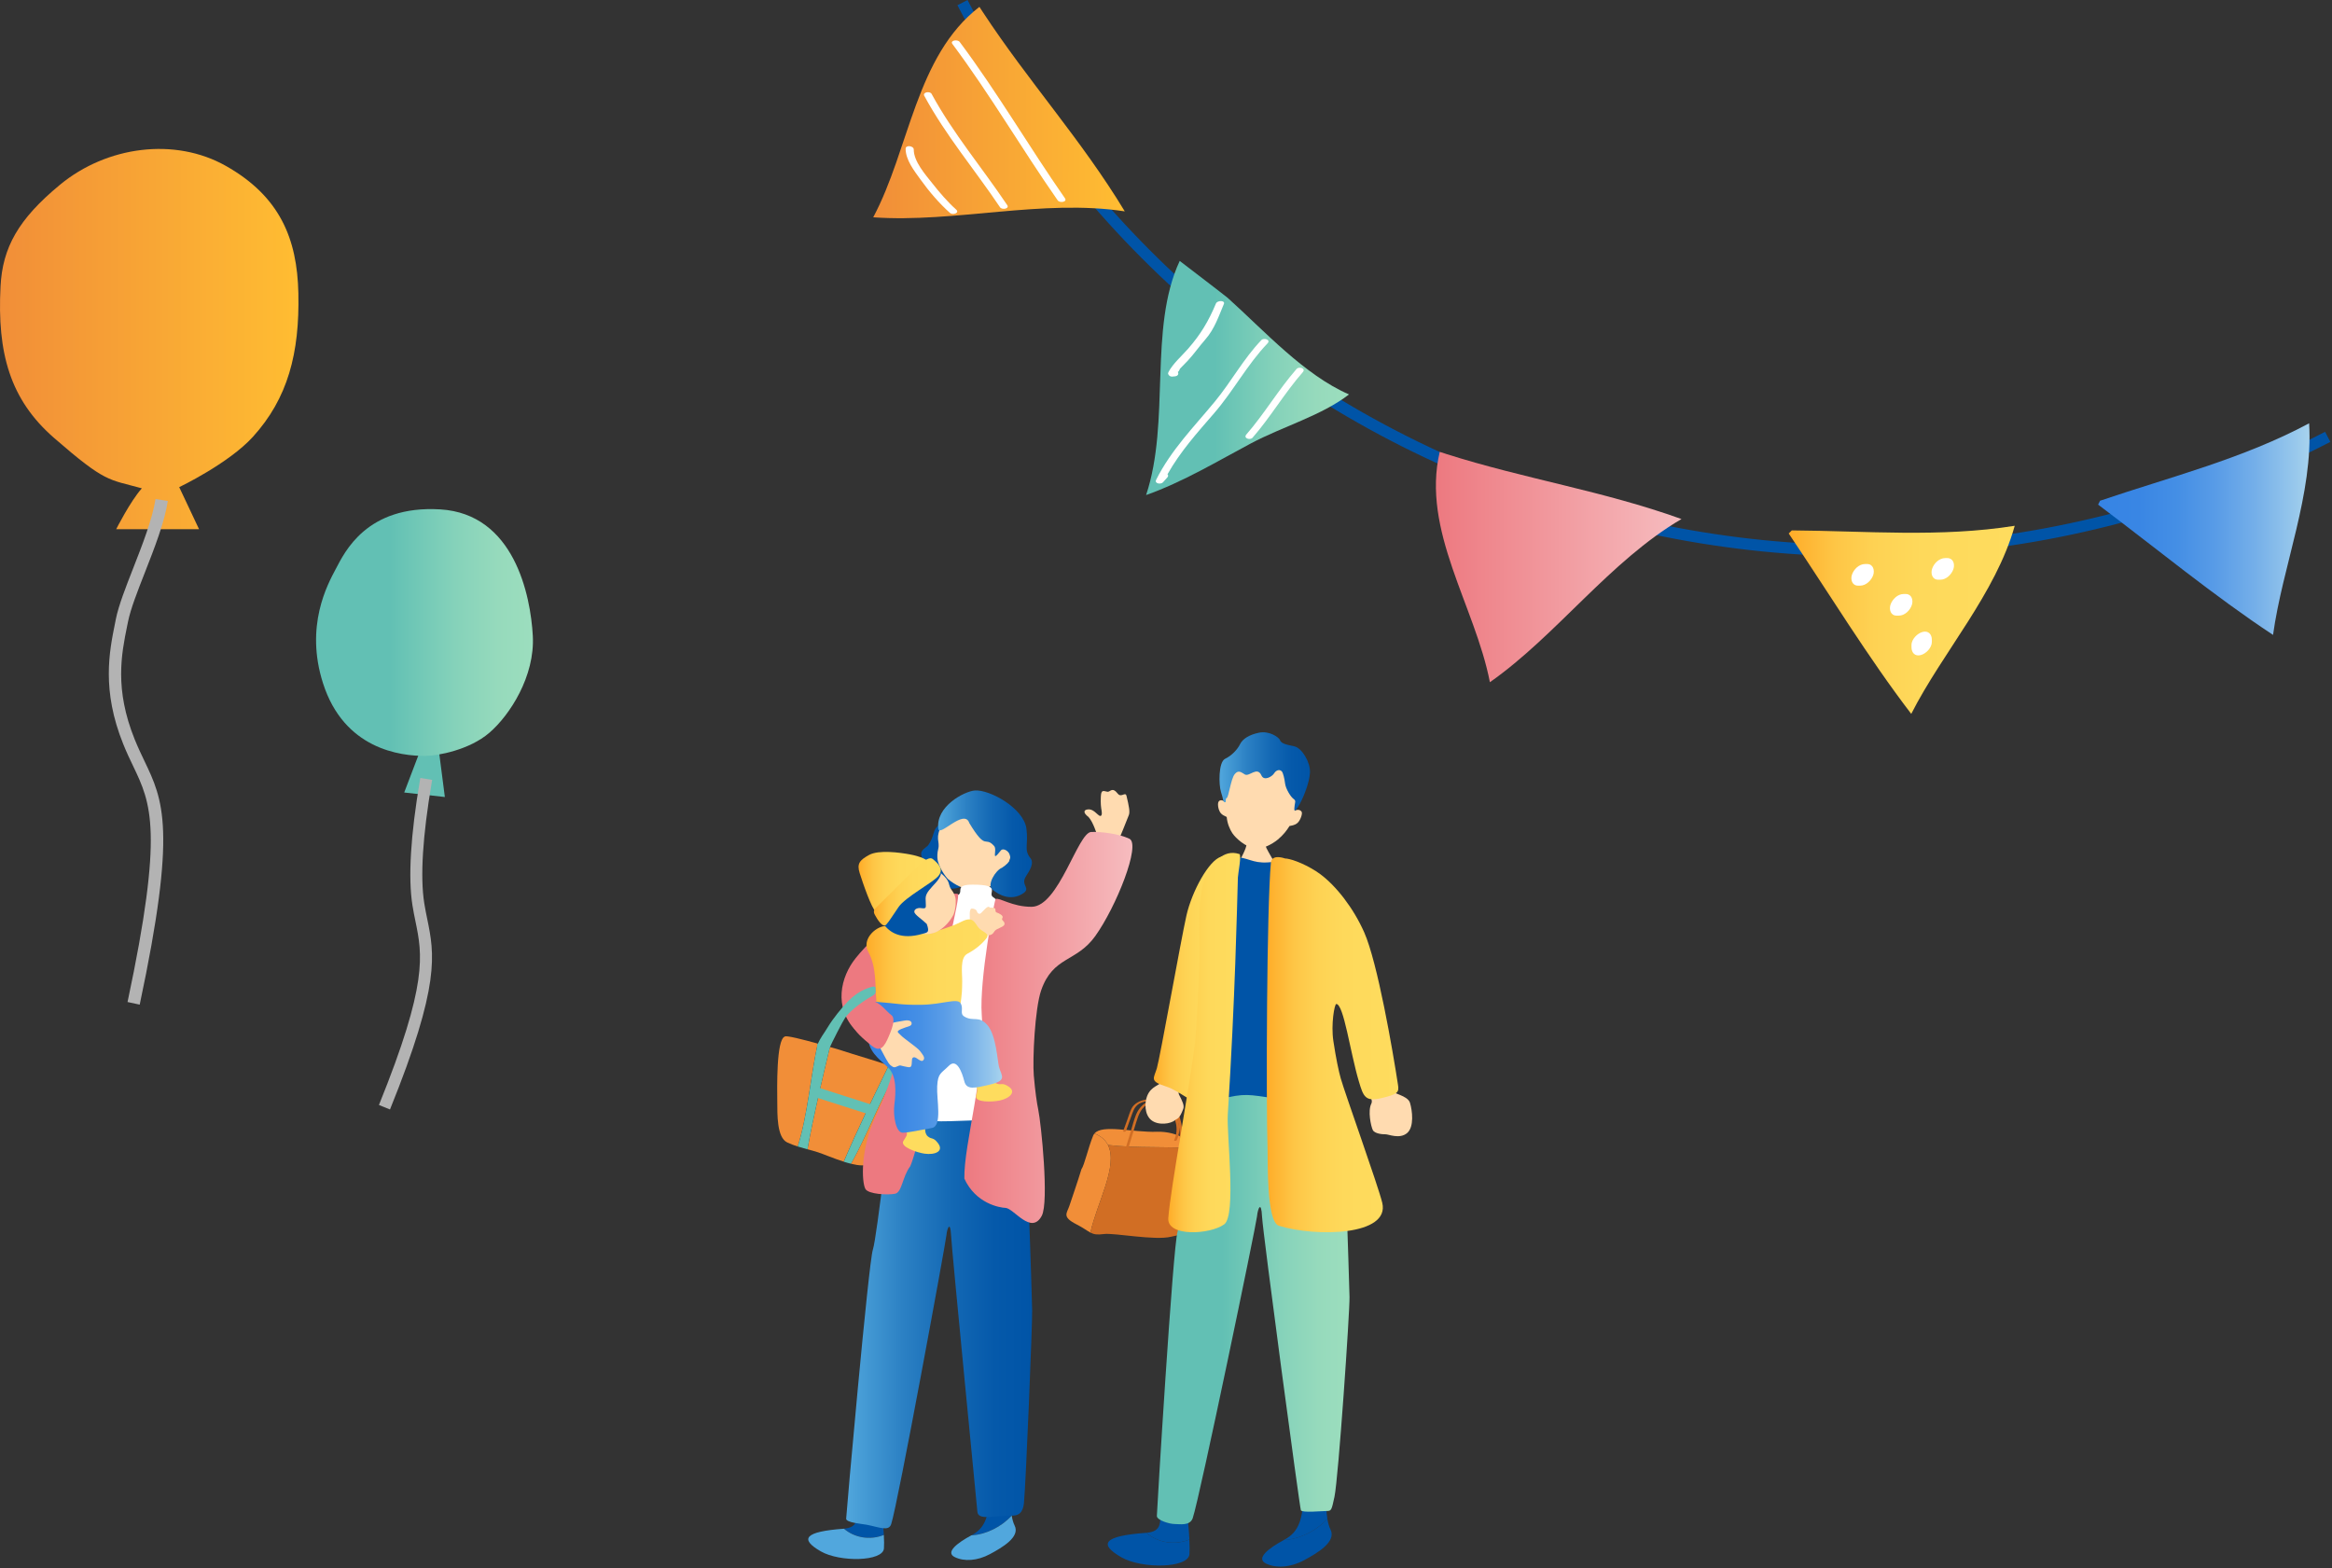 <svg width="455" height="306" viewBox="0 0 455 306" fill="none" xmlns="http://www.w3.org/2000/svg">
<rect x="0" y="0" width="455" height="306" fill="#333333" stroke="none"/>
<path d="M303.076 99.14C252.516 83.06 211.216 48.21 186.806 1.02L188.776 0C212.916 46.67 253.746 81.13 303.756 97.03C353.756 112.93 406.996 108.39 453.656 84.25L454.676 86.22C407.486 110.64 353.646 115.22 303.076 99.14Z" fill="#0054A7"/>
<path d="M409.746 97.69L409.366 98.46C420.486 106.81 431.996 116.3 443.496 123.88C445.336 110.5 451.376 96.34 450.536 82.59C437.586 89.53 423.476 93.04 409.746 97.7V97.69Z" fill="url(#paint0_linear_425_2810)"/>
<path d="M282.056 88.53L280.906 88.17C277.296 103.5 287.816 118.25 290.696 133.11C303.746 123.95 314.056 109.49 328.076 101.27C312.716 95.75 297.596 93.48 282.056 88.54V88.53Z" fill="url(#paint1_linear_425_2810)"/>
<path d="M239.536 58.12C239.086 57.72 230.176 50.91 230.176 50.91C224.036 64.07 228.416 82.23 223.616 96.59C230.756 94.08 237.796 89.85 244.036 86.53C250.276 83.21 257.866 81.09 263.206 76.96C254.456 73.15 246.726 64.58 239.536 58.12Z" fill="url(#paint2_linear_425_2810)"/>
<path d="M229.796 72.6C229.946 72.5 230.096 72.3 230.216 71.95C230.706 71.43 231.226 70.93 231.716 70.41C232.936 69.11 233.996 67.57 235.186 66.22C236.956 64.2 237.776 61.74 238.796 59.3C239.096 58.59 237.516 58.57 237.246 59.22C235.786 62.68 234.296 65.2 231.816 68.04C230.636 69.39 228.806 70.99 227.976 72.61C227.906 72.75 227.866 72.9 227.956 73.04C227.986 73.09 228.016 73.13 228.046 73.18C228.226 73.45 228.556 73.51 228.856 73.47C228.986 73.46 229.116 73.45 229.246 73.43C229.886 73.36 230.026 72.89 229.796 72.58V72.6Z" fill="white"/>
<path d="M227.796 92.53C230.276 88.13 233.566 84.46 236.886 80.63C240.646 76.29 243.346 71.13 247.316 66.99C247.996 66.28 246.586 65.85 246.096 66.37C242.606 70.02 240.236 74.47 237.036 78.35C232.896 83.36 228.516 87.76 225.576 93.62C225.196 94.38 226.506 94.55 226.906 94.11C227.186 93.8 227.466 93.48 227.746 93.17C227.986 92.91 227.946 92.69 227.786 92.53H227.796Z" fill="white"/>
<path d="M254.196 72.61C254.846 71.87 253.446 71.45 252.976 71.99C249.436 76.04 246.706 80.72 243.176 84.78C242.536 85.52 243.926 85.94 244.396 85.4C247.926 81.34 250.646 76.66 254.196 72.61Z" fill="white"/>
<path d="M191.756 2.35L191.096 1.34C178.626 10.96 177.496 29.05 170.376 42.4C186.276 43.52 203.396 38.78 219.456 41.24C211.016 27.28 200.706 15.98 191.756 2.35Z" fill="url(#paint3_linear_425_2810)"/>
<path d="M185.826 8.58C193.166 18.42 199.346 29.03 206.366 39.09C206.756 39.66 208.296 39.42 207.786 38.69C200.776 28.63 194.596 18.01 187.246 8.18C186.836 7.63 185.296 7.88 185.826 8.58Z" fill="white"/>
<path d="M180.356 18.73C184.536 26.45 190.236 33.17 195.116 40.44C195.486 41 197.006 40.74 196.526 40.03C191.656 32.76 185.956 26.04 181.766 18.32C181.446 17.73 179.936 17.97 180.346 18.73H180.356Z" fill="white"/>
<path d="M176.696 29C176.696 31.22 178.386 33.34 179.616 35.05C181.286 37.37 183.216 39.64 185.356 41.55C185.886 42.02 187.286 41.55 186.566 40.9C184.846 39.36 183.336 37.58 181.906 35.77C180.546 34.06 178.276 31.49 178.286 29.18C178.286 28.43 176.706 28.26 176.706 28.99L176.696 29Z" fill="white"/>
<path d="M349.606 103.49L348.996 104.09C356.766 115.62 364.526 128.36 372.906 139.29C379.026 127.25 389.376 115.85 393.096 102.59C378.586 104.9 364.096 103.59 349.606 103.49Z" fill="url(#paint4_linear_425_2810)"/>
<path d="M362.506 114.27C362.646 114.27 362.786 114.27 362.926 114.27C364.096 114.27 365.146 113.23 365.496 112.18C365.796 111.24 365.466 110.06 364.316 110.05C364.176 110.05 364.036 110.05 363.896 110.05C362.726 110.05 361.676 111.09 361.336 112.14C361.026 113.08 361.356 114.26 362.516 114.27H362.506Z" fill="white"/>
<path d="M378.156 113.11C378.296 113.11 378.436 113.11 378.576 113.11C379.746 113.11 380.796 112.07 381.136 111.02C381.446 110.08 381.116 108.9 379.956 108.89C379.816 108.89 379.676 108.89 379.536 108.89C378.366 108.89 377.316 109.93 376.976 110.98C376.666 111.92 376.996 113.1 378.156 113.11Z" fill="white"/>
<path d="M372.956 125.87C372.956 126.01 372.956 126.15 372.956 126.29C372.956 127.35 373.626 128.11 374.746 127.82C375.796 127.55 376.916 126.4 376.926 125.26C376.926 125.12 376.926 124.97 376.926 124.83C376.926 123.77 376.256 123.01 375.126 123.3C374.086 123.57 372.956 124.73 372.946 125.86L372.956 125.87Z" fill="white"/>
<path d="M370.046 120.12C370.186 120.12 370.326 120.12 370.466 120.12C371.636 120.13 372.686 119.09 373.026 118.03C373.336 117.09 372.996 115.91 371.846 115.9C371.706 115.9 371.566 115.9 371.426 115.9C370.246 115.9 369.206 116.94 368.856 117.99C368.556 118.93 368.876 120.11 370.036 120.12H370.046Z" fill="white"/>
<path d="M181.616 171.63C182.936 173.27 185.626 173.78 187.296 173.09C190.856 171.62 186.596 169.09 186.156 167.54C185.826 166.4 185.746 164.31 185.286 163.49C184.826 162.67 185.506 158.28 182.726 161.42C181.996 162.25 182.236 163.26 181.126 164.88C180.776 165.38 179.536 165.81 179.756 166.84C180.016 168.07 181.036 168.23 181.086 168.96C181.136 169.69 180.266 170.43 181.626 171.63H181.616Z" fill="#0054A7"/>
<path d="M195.686 170.74C193.996 172.98 191.676 173.91 189.846 173.7C188.016 173.49 186.376 172.71 184.936 171.5C183.816 170.28 183.066 168.54 182.946 167.82C182.836 167.15 182.876 166.38 183.056 165.66C183.456 163.98 182.276 163.87 183.886 160.56C184.376 159.55 187.206 155.01 192.166 155.31C196.526 155.58 199.246 166.06 195.696 170.75L195.686 170.74Z" fill="#FFDBB0"/>
<path d="M189.096 160.51C188.056 157.77 183.286 163.36 183.076 161.72C182.526 157.36 188.106 154.42 190.176 154.24C193.066 154 199.716 157.66 200.266 161.66C200.696 164.85 199.716 165.78 201.046 167.43C201.806 168.37 200.986 169.74 200.176 170.99C199.016 172.78 201.336 173.26 199.506 174.39C197.236 175.79 195.036 174.73 193.606 173.56C192.506 172.66 194.246 169.78 195.506 169.31C197.406 168.04 197.196 167.36 196.966 166.68C196.736 166 195.696 165.41 195.286 165.93C193.236 168.53 194.656 165.84 193.966 165.07C192.086 162.98 192.526 166.24 189.086 160.53L189.096 160.51Z" fill="url(#paint5_linear_425_2810)"/>
<path d="M173.416 207.87C171.876 207.36 170.536 206.92 169.916 206.74C168.936 206.45 163.426 204.74 163.306 204.68C163.146 204.64 162.636 204.49 161.926 204.29C160.386 210.75 158.746 217.58 157.546 224.24C158.206 224.42 158.886 224.6 159.596 224.83C160.626 225.16 162.636 226.03 164.626 226.66C167.346 220.26 170.316 214.24 173.416 207.86V207.87Z" fill="#F18E38"/>
<path d="M173.416 207.87C170.316 214.25 167.346 220.27 164.626 226.67C165.106 226.82 165.586 226.96 166.056 227.07C169.446 221.14 171.636 214.45 175.466 208.56C174.776 208.32 174.076 208.09 173.426 207.87H173.416Z" fill="#62C0B4"/>
<path d="M181.136 210.63C180.676 210.37 178.076 209.45 175.456 208.56C171.616 214.45 169.436 221.14 166.046 227.07C167.596 227.45 168.986 227.56 169.696 226.98C170.756 226.12 173.176 222.92 174.306 221.27C175.326 219.78 177.226 216.88 178.726 215.11C179.656 214.01 181.886 211.05 181.136 210.63Z" fill="#F18E38"/>
<path d="M153.126 202.25C151.436 202.81 151.636 212.42 151.656 214.92C151.676 217.35 151.536 221.96 153.616 222.92C154.316 223.24 154.986 223.49 155.646 223.7C157.626 217.43 158.136 210.08 159.546 203.62C156.726 202.84 153.346 201.97 153.126 202.25Z" fill="#F18E38"/>
<path d="M158.826 211.94L170.646 215.73L170.056 217.59L158.596 213.93L158.826 211.94Z" fill="#62C0B4"/>
<path d="M159.546 203.62C158.136 210.08 157.626 217.43 155.646 223.7C156.286 223.9 156.906 224.07 157.546 224.25C158.746 217.59 160.386 210.76 161.926 204.3C161.266 204.11 160.436 203.88 159.546 203.63V203.62Z" fill="#62C0B4"/>
<path d="M218.216 163.97C218.646 163.09 219.626 160.62 220.246 159.04C220.496 158.4 220.286 157.35 219.796 155.3C219.576 154.39 218.776 155.72 218.096 154.86C216.956 153.41 216.606 154.61 216.056 154.48C215.116 154.25 214.856 154.16 214.786 155.46C214.716 156.76 214.826 157.59 214.936 158.18C215.046 158.77 215.006 159.67 214.206 158.93C213.406 158.19 212.926 157.83 212.166 157.94C211.406 158.05 211.326 158.62 212.386 159.41C213.416 160.59 213.886 162.63 214.306 163.42C214.576 163.93 217.926 164.55 218.206 163.96L218.216 163.97Z" fill="#FFDBB0"/>
<path d="M164.656 298.26C169.246 297.9 165.696 293.61 167.916 289.66C167.916 289.66 170.526 287.79 171.156 289.54C171.646 290.88 172.266 295.98 172.446 299.48C169.766 300.57 166.716 300.04 164.656 298.26Z" fill="#0054A7"/>
<path d="M164.626 298.27C164.626 298.27 164.646 298.27 164.656 298.27C166.716 300.05 169.766 300.58 172.446 299.49C172.506 300.58 172.516 301.52 172.466 302.13C172.266 304.7 163.866 304.83 160.156 302.7C155.896 300.25 157.056 298.83 164.626 298.28V298.27Z" fill="#51A7DD"/>
<path d="M197.396 295.72C197.006 293.37 197.226 290.26 197.226 288C194.996 286.33 193.326 286.33 193.136 290.97C192.946 295.62 192.396 298.03 189.606 299.52C189.576 299.53 189.556 299.55 189.526 299.56C192.376 299.41 195.386 297.92 197.396 295.71V295.72Z" fill="#0054A7"/>
<path d="M197.396 295.72C195.386 297.93 192.376 299.42 189.526 299.57C186.766 301.05 184.416 302.88 186.256 303.8C188.116 304.73 190.716 304.54 193.136 303.24C195.556 301.94 199.086 299.89 197.966 297.66C197.696 297.12 197.516 296.46 197.396 295.71V295.72Z" fill="#51A7DD"/>
<path d="M174.206 214.48C173.996 215.46 171.136 241.32 170.306 243.83C169.466 246.34 165.096 295.56 165.096 296.33C165.096 297.1 168.206 297.33 169.086 297.5C171.626 297.99 173.376 298.85 173.876 297.4C175.136 293.72 184.516 242.51 184.656 241.04C184.796 239.58 185.426 238.11 185.566 241.04C185.706 243.97 190.666 294.4 190.696 294.93C190.796 296.73 194.016 295.72 197.386 295.72C198.226 295.72 199.546 295.67 199.786 293.24C200.156 289.52 201.446 258.05 201.386 255.61C201.326 253.17 200.276 216.79 199.436 215.21C198.596 213.64 174.196 214.47 174.196 214.47L174.206 214.48Z" fill="url(#paint6_linear_425_2810)"/>
<path d="M184.216 176.28C185.476 175.05 186.426 175.02 187.106 174.5C187.876 173.9 186.286 172.61 189.786 172.61C195.686 172.61 192.506 174.29 193.816 175.08C194.826 175.68 196.826 178.7 197.996 179.31C198.206 179.42 199.046 181.15 199.426 182.28C199.466 188.38 198.736 190.13 199.646 196.23C199.556 196.74 199.646 198.27 199.726 199.21C199.866 200.74 200.356 213.64 200.916 216.29C201.476 218.94 201.476 219.71 200.426 219.43C199.376 219.15 198.616 218.45 197.006 218.38C195.406 218.31 184.316 218.94 182.576 218.75C180.836 218.57 174.496 219.12 174.496 218.35C174.496 217.75 175.826 205.86 177.106 199.77C178.846 191.54 178.506 181.83 184.216 176.28Z" fill="white"/>
<path d="M174.466 206.04C173.286 205.11 170.856 205.17 166.966 201.09C162.596 196.51 163.996 190.62 166.966 186.93C169.006 184.39 172.666 180.63 178.836 177.09C180.236 176.29 185.456 174.01 186.886 174.42C187.526 174.6 183.396 190.68 183.016 193.78C182.826 210.62 178.566 225.43 177.596 227.56C176.046 229.59 176.016 232.64 174.626 232.92C173.236 233.2 169.416 233.02 168.846 231.98C168.096 230.62 167.856 224.12 170.876 217.76C172.536 214.26 175.456 206.82 174.466 206.04Z" fill="#ED7980"/>
<path d="M194.256 175.41C195.016 175.07 197.486 176.95 201.286 176.93C206.586 176.9 210.286 162.44 212.906 162.33C214.706 162.25 218.266 162.65 220.356 163.65C222.646 164.74 217.796 176.93 213.686 182.66C210.006 187.79 205.476 186.53 203.146 193.22C201.906 196.78 201.446 206.78 201.706 209.84C201.976 212.98 202.296 215.18 202.576 216.52C203.136 219.17 204.706 234.52 203.256 237.23C201.206 241.06 197.796 235.75 196.186 235.68C194.976 235.63 190.376 234.81 188.156 229.97C188.026 223.12 192.366 209.34 191.546 197.93C191.066 191.25 194.036 175.51 194.266 175.41H194.256Z" fill="url(#paint7_linear_425_2810)"/>
<path d="M189.236 179.47C189.236 179.01 189.056 177.34 189.566 177.29C190.086 177.24 190.536 177.54 190.586 177.77C190.636 178 190.966 178.58 191.436 178.13C191.906 177.68 192.676 176.71 192.996 176.97C193.406 177.3 193.516 176.9 194.116 177.24C194.336 177.37 194.076 177.93 194.476 178.05C194.876 178.17 195.886 178.66 195.586 179.11C195.286 179.56 195.946 179.66 195.996 180.18C196.046 180.7 195.406 180.86 194.536 181.3C193.666 181.74 194.106 182.37 192.726 182.53C191.866 182.63 190.996 182.72 190.266 181.73C189.536 180.74 189.156 179.92 189.226 179.46L189.236 179.47Z" fill="#FFDBB0"/>
<path d="M182.696 207.54C181.926 205.82 180.226 204.23 178.386 204.77C176.546 205.3 175.596 205.69 175.136 207.17C174.676 208.65 174.866 209.92 175.526 211.13C176.186 212.34 176.446 213.13 176.236 214.58C176.026 216.02 176.076 215.79 175.916 217.41C175.756 219.03 176.566 220.1 176.876 220.83C177.136 221.43 176.726 221.88 176.266 222.61C175.536 223.78 178.956 224.89 180.386 225.1C182.436 225.39 184.236 224.64 182.996 223.03C182.046 221.8 181.806 222.38 181.026 221.72C180.246 221.07 180.446 219.5 180.906 218.85C181.366 218.2 182.316 215.58 182.136 214.39C182.026 213.63 181.906 213.1 182.346 211.71C182.796 210.31 183.216 208.66 182.686 207.57L182.696 207.54Z" fill="#FEDC5E"/>
<path d="M172.646 180.68C170.626 180.91 168.126 183.39 169.416 185.73C171.076 188.74 170.726 192.64 170.976 195C171.226 197.39 170.036 198.96 170.246 200.94C170.336 201.75 171.186 205.62 173.366 206.98C176.816 209.13 180.376 209.31 181.746 209.01C184.866 208.33 185.706 207.18 187.056 204.74C187.886 203.23 186.816 200.06 187.266 196.93C187.786 193.28 187.696 193.24 187.736 191.57C187.776 189.9 187.246 186.9 188.726 186.1C190.336 185.24 191.546 184.23 192.426 183.13C193.256 182.09 191.646 181.88 190.916 180.99C190.156 180.07 189.896 178.65 187.586 179.84C186.226 180.54 184.986 180.94 183.266 181.51C181.546 182.08 182.596 182.32 180.276 181.66C177.966 181 174.146 180.71 172.646 180.67V180.68Z" fill="url(#paint8_linear_425_2810)"/>
<path d="M177.766 181.51C179.726 182.54 181.756 182.42 183.056 181.66C184.356 180.89 185.346 179.79 186.056 178.43C186.526 177.18 186.546 175.69 186.406 175.13C186.286 174.62 186.006 174.08 185.656 173.62C184.836 172.55 185.686 172.08 183.456 170.26C182.776 169.71 179.246 167.42 175.626 169.3C172.446 170.96 173.656 179.36 177.766 181.51Z" fill="#FFDBB0"/>
<path d="M182.996 168.83C182.616 168.38 181.136 167.64 179.806 167.83C178.156 168.07 177.596 167.12 175.996 167.69C173.756 168.49 172.056 170.12 171.606 170.95C170.626 172.72 170.966 173.78 170.866 174.88C170.676 176.87 171.866 184.53 179.896 182.23C180.866 181.95 181.476 182.04 180.816 180.27C179.886 179.35 178.426 178.47 178.396 177.91C178.356 177.35 179.116 177.1 179.646 177.18C180.976 177.37 180.596 177.09 180.596 175.27C180.596 173.06 185.256 171.31 183.006 168.83H182.996Z" fill="#0054A7"/>
<path d="M187.166 198.85C185.366 198.5 183.176 199.15 181.666 200.25C180.166 201.35 180.346 203.34 180.706 204.53C181.136 205.97 182.886 207.29 184.066 207.42C186.106 207.65 187.456 205.14 187.746 206.53C188.036 207.92 188.006 207.68 188.396 209.22C188.786 210.75 189.896 211.46 190.416 212.02C190.846 212.48 190.626 213.03 190.456 213.84C190.176 215.16 193.676 215.02 195.046 214.73C197.016 214.31 198.406 213.02 196.736 211.97C195.456 211.16 195.436 211.77 194.506 211.44C193.576 211.1 193.236 209.61 193.436 208.86C193.636 208.11 193.626 205.41 193.066 204.38C192.716 203.72 192.426 203.28 192.366 201.86C192.306 200.44 188.756 199.21 187.166 198.86V198.85Z" fill="#FEDC5E"/>
<path d="M161.696 204.81C162.286 203.44 164.436 199.25 164.896 198.58C165.946 197.05 168.836 195.04 170.036 194.42C171.136 193.84 170.796 193.43 170.816 192.8C170.846 192.17 169.636 192.66 168.696 193.05C167.756 193.45 166.576 194.23 165.446 195.38C164.316 196.53 162.516 198.74 161.546 200.36C160.696 201.79 160.116 202.35 159.476 203.89C159.266 204.41 161.616 204.96 161.686 204.81H161.696Z" fill="#62C0B4"/>
<path d="M181.396 168.5C181.186 167.75 179.446 167.06 177.496 166.7C175.546 166.34 171.456 165.78 169.576 166.81C167.696 167.84 167.156 168.54 167.736 170.36C168.316 172.18 169.996 177.19 170.986 178.07C171.976 178.95 174.426 176.22 176.536 174.46C178.646 172.7 181.716 169.61 181.406 168.5H181.396Z" fill="url(#paint9_linear_425_2810)"/>
<path d="M182.006 167.62C183.166 168.58 184.226 169.66 183.026 170.99C181.826 172.32 176.666 175.03 175.316 176.98C173.966 178.93 173.626 179.59 172.936 180.38C172.236 181.17 171.136 179.32 170.696 178.5C170.246 177.68 170.636 177.39 171.536 176.5C172.446 175.61 177.236 170.84 178.246 169.85C179.256 168.86 181.136 166.9 182.006 167.62Z" fill="url(#paint10_linear_425_2810)"/>
<path d="M171.006 195.48C175.146 195.78 175.596 196.11 179.776 196.05C183.956 195.99 186.806 194.66 187.436 195.77C188.066 196.87 187.186 197.75 188.146 198.34C189.906 199.42 190.956 198.05 192.666 200.03C194.376 202.01 194.616 207.04 194.916 208.17C195.386 209.91 196.606 210.81 193.166 211.62C190.166 212.33 188.586 212.71 188.146 210.96C187.706 209.21 186.676 206.4 185.136 207.95C183.596 209.49 182.996 209.35 182.856 211.95C182.716 214.55 183.916 219.72 181.806 220.09C179.686 220.46 177.496 220.97 176.156 221.01C174.816 221.05 174.216 217.75 174.506 215.49C174.796 213.23 174.996 209.88 173.246 208.26C171.496 206.63 169.226 204.97 169.446 202.21C169.666 199.45 168.866 195.33 171.016 195.49L171.006 195.48Z" fill="url(#paint11_linear_425_2810)"/>
<path d="M171.166 199.09C172.446 199.68 172.956 199.87 173.566 199.7C174.166 199.53 175.656 199.26 176.556 199.12C177.456 198.98 177.936 199.28 177.866 199.78C177.796 200.28 177.046 200.25 175.836 200.78C174.626 201.31 175.316 201.47 175.776 202.01C176.246 202.55 179.006 204.41 179.476 205.04C179.946 205.68 180.616 206.35 180.146 206.87C179.676 207.39 178.836 206.21 178.316 206.29C177.806 206.37 177.976 206.88 177.876 207.67C177.776 208.46 177.336 208.23 176.526 208.09C175.716 207.95 175.696 207.73 175.076 208.06C174.456 208.38 174.286 208.24 173.766 207.86C173.246 207.48 172.526 205.91 171.806 204.62C171.086 203.33 171.156 202.83 169.876 202.52C169.796 202.5 169.216 202.38 168.626 202.01C167.336 200.82 168.726 199.3 169.976 198.79C170.456 198.83 170.956 198.99 171.156 199.08L171.166 199.09Z" fill="#FFDBB0"/>
<path d="M170.186 195.33C171.756 195.54 172.936 197.36 173.886 198.04C174.696 198.62 174.296 200.14 173.416 202.2C172.536 204.25 171.776 205.43 170.046 204.01C168.676 202.9 166.426 201.05 166.306 199.76C166.176 198.39 168.356 195.1 170.186 195.34V195.33Z" fill="#ED7980"/>
<path d="M213.546 221.16C213.436 221.28 213.356 221.42 213.286 221.58C212.276 224.06 211.636 227.18 210.996 228.15C210.296 230.47 209.136 233.81 208.646 235.29C208.156 236.76 207.166 237.42 210.016 238.88C211.426 239.6 212.106 240.16 212.756 240.5C213.986 234.81 218.246 227.46 216.176 223.41C215.686 222.46 214.856 221.69 213.546 221.17V221.16Z" fill="#F18E38"/>
<path d="M212.756 240.5C213.416 240.85 214.056 240.96 215.406 240.78C217.386 240.52 225.366 242.1 228.506 241.3C231.646 240.5 231.866 241.62 232.696 236.92C233.526 232.22 233.626 224.94 233.646 224.48C233.646 224.41 233.576 224.27 233.456 224.1C227.796 223.61 221.926 224.1 216.166 223.4C218.236 227.45 213.986 234.8 212.746 240.49L212.756 240.5Z" fill="#D16E24"/>
<path d="M225.696 220.83C220.876 220.96 215.086 219.34 213.546 221.16C214.856 221.68 215.686 222.45 216.176 223.4C221.936 224.09 227.796 223.61 233.466 224.1C232.766 223.1 230.076 220.71 225.706 220.82L225.696 220.83Z" fill="#F18E38"/>
<path d="M220.056 224.34C220.596 222.57 221.136 220.81 221.666 219.04C222.146 217.45 222.696 215.93 224.346 215.23C225.796 214.61 227.606 215.03 228.606 216.26C229.576 217.46 229.996 219.24 230.146 220.75C230.336 222.53 230.096 224.32 229.486 226C229.356 226.35 229.916 226.22 230.006 225.97C230.616 224.31 230.866 222.53 230.706 220.76C230.556 219.12 230.136 217.19 229.076 215.88C228.096 214.67 226.406 214.19 224.906 214.56C223.426 214.93 222.236 216.07 221.666 217.46C221.236 218.52 220.956 219.67 220.626 220.76C220.256 221.96 219.896 223.16 219.526 224.36C219.416 224.72 219.966 224.59 220.046 224.33L220.056 224.34Z" fill="#D16E24"/>
<path d="M219.676 220.71C220.086 219.57 220.496 218.44 220.906 217.3C221.276 216.27 221.716 215.31 223.296 214.95C224.686 214.64 226.496 215.04 227.566 215.92C228.606 216.78 229.136 217.99 229.396 219C229.696 220.19 229.596 221.37 229.096 222.44C228.996 222.66 229.536 222.62 229.606 222.45C230.096 221.39 230.216 220.22 229.946 219.04C229.696 217.94 229.146 216.63 228.006 215.69C226.956 214.82 225.256 214.38 223.806 214.53C222.376 214.68 221.276 215.35 220.806 216.24C220.446 216.92 220.256 217.66 219.996 218.36C219.716 219.13 219.436 219.9 219.156 220.68C219.076 220.91 219.606 220.86 219.666 220.69L219.676 220.71Z" fill="#D16E24"/>
<path d="M226.436 211.17C226.356 211.79 224.626 211.86 223.836 213.81C223.306 215.13 223.276 217.45 224.626 218.55C225.976 219.65 228.456 219.3 229.266 218.55C229.636 218.21 230.046 218.51 230.856 216.4C231.126 215.69 230.696 214.87 230.036 213.57C229.486 212.51 232.306 209.49 228.486 208.42C227.536 208.15 226.486 210.85 226.446 211.16L226.436 211.17Z" fill="#FFDBB0"/>
<path d="M238.236 167.17C235.906 167.83 232.556 173.86 231.476 178.68C230.396 183.5 226.306 206.49 225.716 208.44C225.126 210.39 224.236 210.95 227.376 211.94C230.506 212.93 232.996 215.91 233.316 213.93C233.636 211.95 235.396 201.2 236.566 194.25C237.736 187.3 240.966 171.35 240.476 169.99C239.986 168.63 240.976 166.38 238.236 167.16V167.17Z" fill="url(#paint12_linear_425_2810)"/>
<path d="M243.616 162.85C243.806 162.85 246.226 163.04 246.466 163.01C246.556 163.43 246.856 164.95 247.086 165.46C247.316 165.97 248.996 168.88 249.226 169.14C246.546 171.59 242.796 171.27 240.996 169.05C241.486 168.8 242.966 166.04 243.166 165.04C243.316 164.3 243.616 163.13 243.616 162.85Z" fill="#FFDBB0"/>
<path d="M252.616 158.2C253.696 153.42 253.176 147.41 247.646 146.54C242.116 145.67 239.406 151.55 238.886 156.42C238.676 156.1 237.796 155.9 237.666 156.69C237.606 157.06 237.666 157.77 237.996 158.38C238.386 159.08 239.056 159.21 239.346 159.41C239.446 160.67 239.976 161.87 240.456 162.58C241.146 163.6 242.966 165.2 244.756 165.54C246.186 165.81 248.206 164.73 249.316 163.81C250.366 162.94 251.046 162.06 251.596 161.17C251.926 161.07 252.546 161.09 253.156 160.57C253.686 160.12 254.216 158.73 253.946 158.36C253.536 157.79 252.766 158.07 252.596 158.2H252.616Z" fill="#FFDBB0"/>
<path d="M249.726 144.35C249.396 143.79 247.646 142.55 245.646 142.96C243.646 143.37 242.436 144.21 241.936 145.22C241.436 146.24 240.346 147.42 239.026 148.06C237.706 148.7 237.786 153.19 238.236 154.54C238.696 155.89 238.596 156.47 238.976 156.53C239.356 156.59 238.956 155.89 239.346 155.7C239.736 155.51 240.146 152 240.896 151.06C241.646 150.12 242.226 150.73 242.886 151.11C243.756 151.61 245.306 149.44 246.126 151.31C246.616 152.43 248.176 151.56 248.586 150.9C248.996 150.24 249.696 150.04 250.116 150.54C250.336 150.81 250.616 151.88 250.736 152.9C250.866 153.92 251.836 155.49 252.376 155.87C252.906 156.25 252.676 156.51 252.606 157.12C252.546 157.73 252.316 158.88 253.246 157.46C254.176 156.04 255.516 152.72 255.596 150.72C255.676 148.72 254.036 145.95 252.526 145.62C251.016 145.29 249.946 145.11 249.706 144.34L249.726 144.35Z" fill="url(#paint13_linear_425_2810)"/>
<path d="M223.666 299.07C228.616 298.69 224.786 294.06 227.176 289.8C227.176 289.8 229.986 287.78 230.676 289.67C231.206 291.11 231.876 296.62 232.066 300.39C229.166 301.57 225.886 301 223.666 299.07Z" fill="#0054A7"/>
<path d="M223.626 299.07C223.626 299.07 223.646 299.07 223.656 299.07C225.886 301 229.166 301.57 232.056 300.39C232.116 301.57 232.126 302.58 232.076 303.24C231.856 306.02 222.796 306.15 218.786 303.85C214.196 301.21 215.436 299.67 223.616 299.08L223.626 299.07Z" fill="#0054A7"/>
<path d="M258.986 296.33C258.566 293.8 258.796 290.44 258.796 288C256.386 286.19 254.586 286.19 254.386 291.21C254.186 296.22 253.586 298.83 250.576 300.44C250.546 300.45 250.526 300.47 250.496 300.49C253.576 300.33 256.816 298.72 258.986 296.34V296.33Z" fill="#0054A7"/>
<path d="M258.986 296.33C256.816 298.71 253.576 300.32 250.496 300.48C247.526 302.08 244.986 304.05 246.966 305.05C248.976 306.05 251.776 305.85 254.386 304.45C256.996 303.05 260.806 300.84 259.596 298.43C259.306 297.85 259.116 297.13 258.976 296.33H258.986Z" fill="#0054A7"/>
<path d="M233.966 208.68C233.736 209.73 230.656 237.64 229.756 240.35C228.856 243.06 225.716 294.96 225.716 295.79C225.716 296.62 228.186 297.36 229.166 297.36C230.146 297.36 232.176 297.78 232.716 296.21C234.076 292.24 245.106 238.93 245.256 237.35C245.406 235.77 246.086 234.19 246.236 237.35C246.386 240.51 253.586 294.15 253.816 294.68C254.046 295.21 257.956 294.82 258.866 294.82C259.776 294.82 259.806 294.65 260.366 292.07C261.136 288.52 263.376 255.7 263.306 253.07C263.236 250.44 262.106 211.19 261.206 209.49C260.306 207.79 233.976 208.7 233.976 208.7L233.966 208.68Z" fill="url(#paint14_linear_425_2810)"/>
<path d="M240.536 167.17C243.566 167.25 244.266 168.46 247.326 168.27C250.386 168.07 253.606 167.48 255.616 171.76C257.626 176.05 255.906 208.79 256.066 211.28C256.226 213.77 258.266 215.55 251.296 214.66C244.326 213.77 243.716 213.23 239.736 214.07C235.756 214.9 232.836 217.21 233.806 208.5C234.776 199.8 234.496 177.74 235.616 174.21C236.736 170.68 236.306 167.06 240.536 167.17Z" fill="#0054A7"/>
<path d="M241.796 166.63C238.576 165.59 236.546 168.57 235.386 170.81C233.456 174.56 234.076 182.75 234.046 185.85C234.016 188.58 233.606 199.27 233.146 203.52C232.336 210.85 228.426 231.44 227.946 237.67C227.656 241.38 236.106 240.89 238.856 238.89C241.266 237.14 239.306 221.34 239.556 217.47C240.986 195.01 241.366 176.6 241.526 171.23C241.546 170.47 242.296 166.79 241.806 166.63H241.796Z" fill="url(#paint15_linear_425_2810)"/>
<path d="M271.476 212.7C271.566 213.38 274.656 213.7 275.106 215.18C275.556 216.67 275.976 219.9 274.516 221.1C273.056 222.3 270.886 221.3 270.346 221.32C269.806 221.34 268.206 221.22 267.846 220.48C267.486 219.74 266.836 216.74 267.566 215.33C268.166 214.17 265.456 212.34 269.616 211.18C270.656 210.89 271.436 212.37 271.476 212.71V212.7Z" fill="#FFDBB0"/>
<path d="M260.706 195.89C262.186 195.86 263.436 205.34 265.136 211.02C266.016 213.96 266.376 215.01 269.536 214.26C272.776 213.49 272.986 213.13 272.766 211.68C271.736 204.93 268.776 187.78 266.166 181.9C264.066 177.17 260.706 172.85 257.556 170.53C257.296 170.34 257.036 170.15 256.776 169.99C254.076 168.27 251.566 167.5 250.716 167.5C250.716 167.5 248.136 166.53 247.966 168.33C247.156 176.89 247.006 214.9 247.316 224.24C247.396 226.38 247.056 238.41 249.536 239.17C256.786 241.39 271.226 241.13 269.696 234.69C268.906 231.39 262.406 213.29 261.596 210.42C261.186 208.96 260.676 206.57 260.156 203.13C259.666 199.87 260.366 195.95 260.716 195.9L260.706 195.89Z" fill="url(#paint16_linear_425_2810)"/>
<path d="M22.656 103.25H38.836L34.966 95.05C34.966 95.05 44.596 90.45 49.326 85.25C56.166 77.73 58.466 68.92 58.216 57.22C57.986 46.51 54.566 38.31 44.086 32.38C34.106 26.74 20.846 28.51 11.726 36.03C3.526 42.79 0.496 48.34 0.106 55.86C-0.574 68.85 1.926 77.96 10.586 85.48C20.666 94.24 21.096 93.46 27.676 95.28C25.426 97.79 22.666 103.26 22.666 103.26L22.656 103.25Z" fill="url(#paint17_linear_425_2810)"/>
<path d="M27.266 196.02L24.886 195.51C31.996 162.05 29.466 156.76 25.966 149.45C25.336 148.14 24.686 146.78 24.046 145.18C19.796 134.66 21.326 127.14 22.436 121.65L22.606 120.79C23.136 118.16 24.516 114.62 25.986 110.87C27.746 106.38 29.736 101.29 30.346 97.37L32.746 97.75C32.096 101.94 30.136 106.93 28.246 111.76C26.816 115.4 25.476 118.84 24.986 121.27L24.806 122.14C23.696 127.62 22.306 134.44 26.286 144.28C26.906 145.81 27.536 147.13 28.146 148.41C31.856 156.16 34.546 161.76 27.256 196.03L27.266 196.02Z" fill="#B3B3B3"/>
<path d="M78.866 154.63L86.796 155.51L85.476 145.28L82.386 145.39L78.866 154.63Z" fill="#62C0B4"/>
<path d="M83.156 147.48C85.356 147.45 91.516 146.38 95.486 142.97C99.446 139.56 104.396 131.97 103.956 124.04C103.516 116.12 100.326 100.27 85.906 99.39C71.486 98.51 67.196 107.86 65.546 110.95C63.896 114.04 59.456 122.14 63.016 133.29C67.106 146.11 78.016 147.56 83.156 147.49V147.48Z" fill="url(#paint18_linear_425_2810)"/>
<path d="M76.106 216.48L73.936 215.6C83.546 191.87 82.396 186.27 81.066 179.79C80.856 178.78 80.646 177.74 80.466 176.6C79.616 171.21 80.106 163.03 81.926 152.28L82.006 151.79L84.316 152.17L84.236 152.66C82.456 163.16 81.966 171.08 82.776 176.22C82.946 177.3 83.156 178.32 83.356 179.3C84.756 186.15 85.976 192.07 76.096 216.46L76.106 216.48Z" fill="#B3B3B3"/>
<defs>
<linearGradient id="paint0_linear_425_2810" x1="409.366" y1="103.23" x2="450.616" y2="103.23" gradientUnits="userSpaceOnUse">
<stop stop-color="#3684E4"/>
<stop offset="0.19" stop-color="#3986E4"/>
<stop offset="0.38" stop-color="#458FE5"/>
<stop offset="0.56" stop-color="#599CE7"/>
<stop offset="0.75" stop-color="#76B0E9"/>
<stop offset="0.94" stop-color="#99C9EC"/>
<stop offset="1" stop-color="#A8D3EE"/>
</linearGradient>
<linearGradient id="paint1_linear_425_2810" x1="280.156" y1="110.63" x2="328.076" y2="110.63" gradientUnits="userSpaceOnUse">
<stop stop-color="#ED7980"/>
<stop offset="1" stop-color="#F6BCBF"/>
</linearGradient>
<linearGradient id="paint2_linear_425_2810" x1="223.616" y1="73.75" x2="263.206" y2="73.75" gradientUnits="userSpaceOnUse">
<stop offset="0.34" stop-color="#62C0B4"/>
<stop offset="0.4" stop-color="#69C4B5"/>
<stop offset="0.64" stop-color="#85D2BA"/>
<stop offset="0.84" stop-color="#96DABC"/>
<stop offset="1" stop-color="#9CDEBE"/>
</linearGradient>
<linearGradient id="paint3_linear_425_2810" x1="170.366" y1="21.96" x2="219.446" y2="21.96" gradientUnits="userSpaceOnUse">
<stop stop-color="#F18E38"/>
<stop offset="1" stop-color="#FFBD32"/>
</linearGradient>
<linearGradient id="paint4_linear_425_2810" x1="348.996" y1="120.94" x2="393.096" y2="120.94" gradientUnits="userSpaceOnUse">
<stop stop-color="#FFAB28"/>
<stop offset="0.07" stop-color="#FEB533"/>
<stop offset="0.21" stop-color="#FEC646"/>
<stop offset="0.38" stop-color="#FED253"/>
<stop offset="0.59" stop-color="#FED95B"/>
<stop offset="1" stop-color="#FEDC5E"/>
</linearGradient>
<linearGradient id="paint5_linear_425_2810" x1="183.036" y1="164.63" x2="201.356" y2="164.63" gradientUnits="userSpaceOnUse">
<stop stop-color="#51A7DD"/>
<stop offset="0.03" stop-color="#4DA3DA"/>
<stop offset="0.3" stop-color="#2C81C4"/>
<stop offset="0.57" stop-color="#1368B4"/>
<stop offset="0.8" stop-color="#0559AA"/>
<stop offset="1" stop-color="#0054A7"/>
</linearGradient>
<linearGradient id="paint6_linear_425_2810" x1="165.096" y1="256.23" x2="201.396" y2="256.23" gradientUnits="userSpaceOnUse">
<stop stop-color="#51A7DD"/>
<stop offset="0.03" stop-color="#4DA3DA"/>
<stop offset="0.3" stop-color="#2C81C4"/>
<stop offset="0.57" stop-color="#1368B4"/>
<stop offset="0.8" stop-color="#0559AA"/>
<stop offset="1" stop-color="#0054A7"/>
</linearGradient>
<linearGradient id="paint7_linear_425_2810" x1="188.146" y1="200.47" x2="220.936" y2="200.47" gradientUnits="userSpaceOnUse">
<stop stop-color="#ED7980"/>
<stop offset="1" stop-color="#F6BCBF"/>
</linearGradient>
<linearGradient id="paint8_linear_425_2810" x1="169.056" y1="194.25" x2="192.666" y2="194.25" gradientUnits="userSpaceOnUse">
<stop stop-color="#FFAB28"/>
<stop offset="0.07" stop-color="#FEB533"/>
<stop offset="0.21" stop-color="#FEC646"/>
<stop offset="0.38" stop-color="#FED253"/>
<stop offset="0.59" stop-color="#FED95B"/>
<stop offset="1" stop-color="#FEDC5E"/>
</linearGradient>
<linearGradient id="paint9_linear_425_2810" x1="167.506" y1="172.23" x2="181.426" y2="172.23" gradientUnits="userSpaceOnUse">
<stop stop-color="#FFAB28"/>
<stop offset="0.07" stop-color="#FEB533"/>
<stop offset="0.21" stop-color="#FEC646"/>
<stop offset="0.38" stop-color="#FED253"/>
<stop offset="0.59" stop-color="#FED95B"/>
<stop offset="1" stop-color="#FEDC5E"/>
</linearGradient>
<linearGradient id="paint10_linear_425_2810" x1="170.506" y1="174.02" x2="183.556" y2="174.02" gradientUnits="userSpaceOnUse">
<stop stop-color="#FFAB28"/>
<stop offset="0.07" stop-color="#FEB533"/>
<stop offset="0.21" stop-color="#FEC646"/>
<stop offset="0.38" stop-color="#FED253"/>
<stop offset="0.59" stop-color="#FED95B"/>
<stop offset="1" stop-color="#FEDC5E"/>
</linearGradient>
<linearGradient id="paint11_linear_425_2810" x1="169.416" y1="208.16" x2="195.516" y2="208.16" gradientUnits="userSpaceOnUse">
<stop stop-color="#3684E4"/>
<stop offset="0.19" stop-color="#3986E4"/>
<stop offset="0.38" stop-color="#458FE5"/>
<stop offset="0.56" stop-color="#599CE7"/>
<stop offset="0.75" stop-color="#76B0E9"/>
<stop offset="0.94" stop-color="#99C9EC"/>
<stop offset="1" stop-color="#A8D3EE"/>
</linearGradient>
<linearGradient id="paint12_linear_425_2810" x1="225.126" y1="190.8" x2="240.526" y2="190.8" gradientUnits="userSpaceOnUse">
<stop stop-color="#FFAB28"/>
<stop offset="0.07" stop-color="#FEB533"/>
<stop offset="0.21" stop-color="#FEC646"/>
<stop offset="0.38" stop-color="#FED253"/>
<stop offset="0.59" stop-color="#FED95B"/>
<stop offset="1" stop-color="#FEDC5E"/>
</linearGradient>
<linearGradient id="paint13_linear_425_2810" x1="237.936" y1="150.51" x2="255.616" y2="150.51" gradientUnits="userSpaceOnUse">
<stop stop-color="#51A7DD"/>
<stop offset="0.03" stop-color="#4DA3DA"/>
<stop offset="0.3" stop-color="#2C81C4"/>
<stop offset="0.57" stop-color="#1368B4"/>
<stop offset="0.8" stop-color="#0559AA"/>
<stop offset="1" stop-color="#0054A7"/>
</linearGradient>
<linearGradient id="paint14_linear_425_2810" x1="225.716" y1="252.92" x2="263.296" y2="252.92" gradientUnits="userSpaceOnUse">
<stop offset="0.34" stop-color="#62C0B4"/>
<stop offset="0.4" stop-color="#69C4B5"/>
<stop offset="0.64" stop-color="#85D2BA"/>
<stop offset="0.84" stop-color="#96DABC"/>
<stop offset="1" stop-color="#9CDEBE"/>
</linearGradient>
<linearGradient id="paint15_linear_425_2810" x1="227.926" y1="203.43" x2="241.966" y2="203.43" gradientUnits="userSpaceOnUse">
<stop stop-color="#FFAB28"/>
<stop offset="0.07" stop-color="#FEB533"/>
<stop offset="0.21" stop-color="#FEC646"/>
<stop offset="0.38" stop-color="#FED253"/>
<stop offset="0.59" stop-color="#FED95B"/>
<stop offset="1" stop-color="#FEDC5E"/>
</linearGradient>
<linearGradient id="paint16_linear_425_2810" x1="247.156" y1="203.83" x2="272.826" y2="203.83" gradientUnits="userSpaceOnUse">
<stop stop-color="#FFAB28"/>
<stop offset="0.07" stop-color="#FEB533"/>
<stop offset="0.21" stop-color="#FEC646"/>
<stop offset="0.38" stop-color="#FED253"/>
<stop offset="0.59" stop-color="#FED95B"/>
<stop offset="1" stop-color="#FEDC5E"/>
</linearGradient>
<linearGradient id="paint17_linear_425_2810" x1="-0.004" y1="66.16" x2="58.226" y2="66.16" gradientUnits="userSpaceOnUse">
<stop stop-color="#F18E38"/>
<stop offset="1" stop-color="#FFBD32"/>
</linearGradient>
<linearGradient id="paint18_linear_425_2810" x1="61.676" y1="123.4" x2="103.986" y2="123.4" gradientUnits="userSpaceOnUse">
<stop offset="0.34" stop-color="#62C0B4"/>
<stop offset="0.4" stop-color="#69C4B5"/>
<stop offset="0.64" stop-color="#85D2BA"/>
<stop offset="0.84" stop-color="#96DABC"/>
<stop offset="1" stop-color="#9CDEBE"/>
</linearGradient>
</defs>
</svg>
